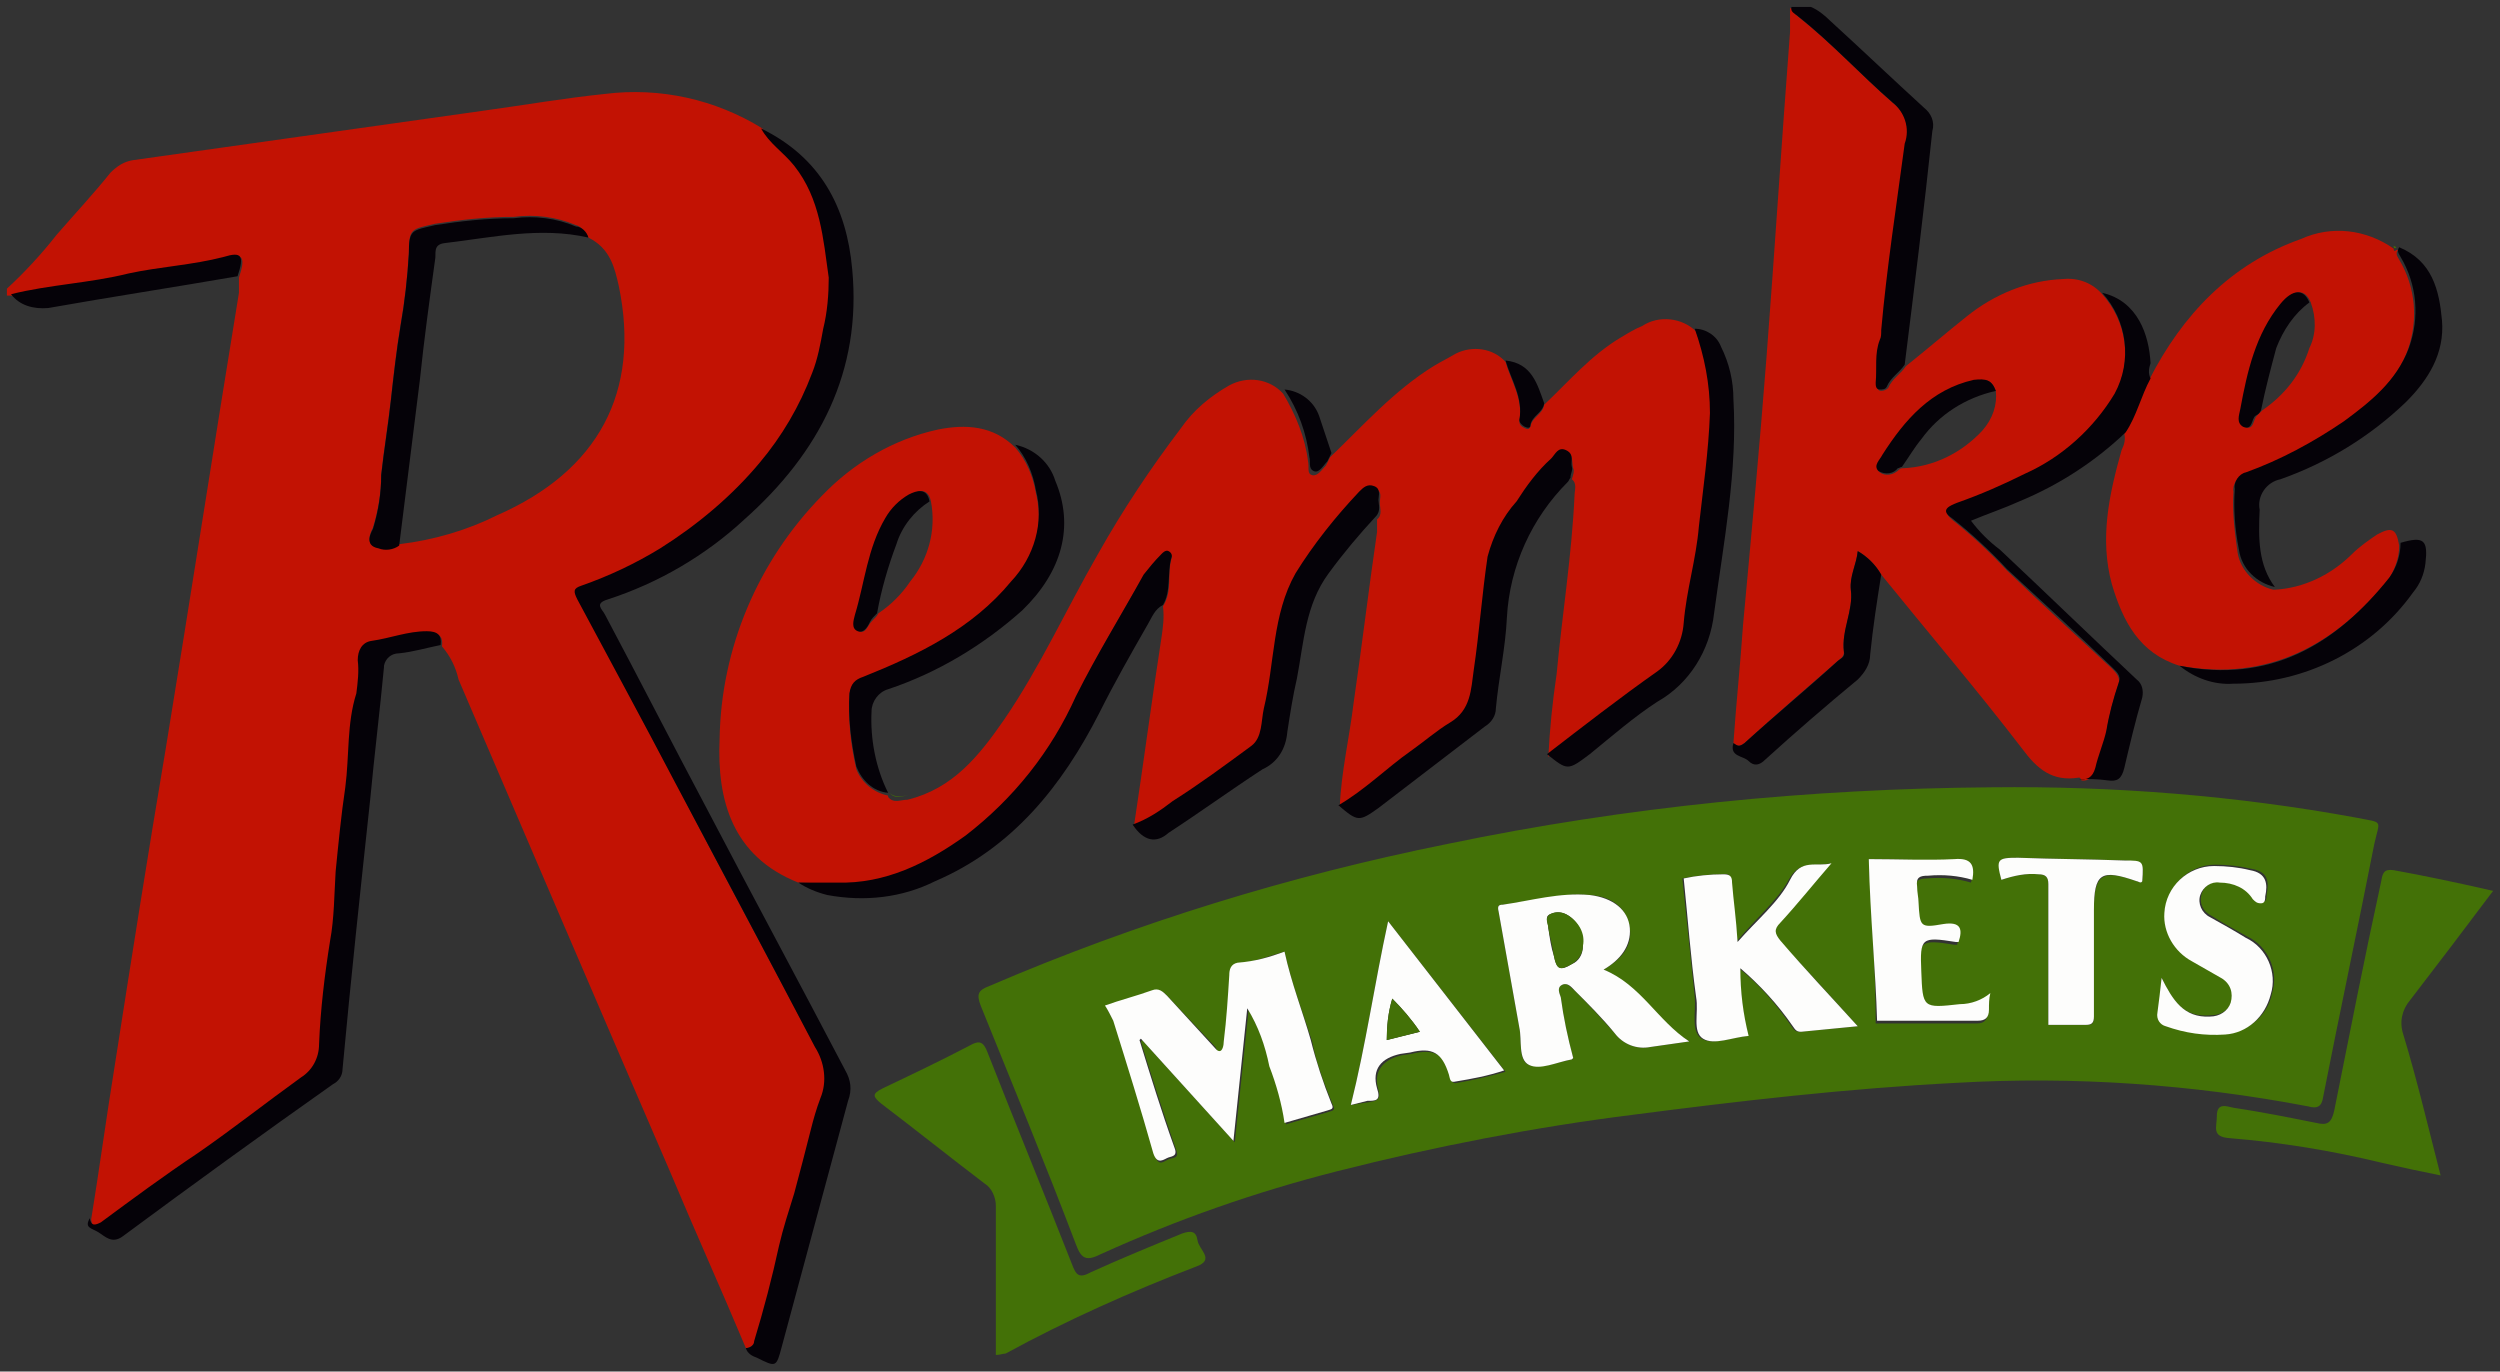 <?xml version="1.0" encoding="utf-8"?>
<!-- Generator: Adobe Illustrator 21.1.0, SVG Export Plug-In . SVG Version: 6.00 Build 0)  -->
<svg version="1.1" id="Layer_1" xmlns="http://www.w3.org/2000/svg" xmlns:xlink="http://www.w3.org/1999/xlink" x="0px" y="0px"
	 viewBox="0 0 181 99.3" style="enable-background:new 0 0 181 99.3;" xml:space="preserve">
<rect x="0" y="0" width="181" height="99.3" fill="#333333" stroke="none"/>
<style type="text/css">
	.st0{fill:#C21203;}
	.st1{fill:#437107;}
	.st2{fill:#FDFDFC;}
	.st3{fill:#050208;}
</style>
<title>Grocery</title>
<path class="st0" d="M54,97.6c-1.8-4.3-3.7-8.5-5.5-12.8C43.4,73,38.3,61.1,33.2,49.2c-0.2-0.9-0.6-1.7-1.2-2.4c0.1-0.7-0.2-1-1-1
	c-1.4-0.1-2.7,0.5-4,0.7c-0.7,0.1-0.9,0.7-1,1.4c0.1,0.8,0,1.6-0.1,2.4c-0.6,2.2-0.5,4.5-0.8,6.8c-0.3,2-0.5,4.1-0.7,6.1
	c-0.2,1.7-0.1,3.4-0.4,5c-0.4,2.5-0.7,5-0.8,7.5c0,1-0.5,1.9-1.3,2.4c-2.5,1.8-5,3.7-7.5,5.5c-2.4,1.6-4.7,3.3-7,5
	c-0.4,0.3-0.7,0.4-0.8-0.3c0.6-3.7,1.1-7.4,1.7-11.1c1.2-7.7,2.4-15.3,3.7-23c1.8-11,3.5-22,5.3-33c0-0.4,0-0.8,0-1.1
	c0.5-1.5,0.3-1.8-1-1.4c-2.3,0.7-4.6,0.7-6.9,1.2c-2.8,0.6-5.7,0.8-8.5,1.5H0.5v-0.5c1.3-1.2,2.5-2.5,3.6-3.9c1.3-1.5,2.7-3,3.9-4.5
	C8.5,12,9,11.7,9.6,11.6c8.5-1.2,17-2.4,25.5-3.6c2.9-0.4,5.8-0.9,8.7-1.2c4-0.5,8,0.4,11.4,2.5c0.6,1.1,1.7,1.7,2.4,2.7
	c1.9,2.4,2.1,5.3,2.5,8.1c0,1.2-0.1,2.5-0.4,3.7c-0.1,1.1-0.4,2.2-0.8,3.2c-0.9,2.4-2.2,4.6-3.8,6.5c-2,2.5-4.5,4.6-7.2,6.3
	c-1.8,1.1-3.7,2-5.7,2.7c-0.6,0.2-0.6,0.4-0.3,1c2.4,4.4,4.7,8.8,7.1,13.3c3.3,6.4,6.7,12.7,10.1,19.1c0.7,1.1,0.8,2.5,0.4,3.7
	c-0.3,0.7-0.5,1.5-0.7,2.3c-0.3,1.5-0.8,3.1-1.2,4.6c-0.3,1.3-0.8,2.5-1.1,3.8c-0.6,2.3-1.1,4.6-1.8,6.9
	C54.5,97.4,54.3,97.6,54,97.6z M42.6,17.2c-0.2-0.4-0.5-0.8-0.9-0.9c-1.4-0.6-3-0.8-4.5-0.6c-1.9,0-3.8,0.2-5.7,0.5
	c-1.7,0.4-1.9,0.3-1.9,2.1c-0.1,1.8-0.3,3.5-0.6,5.2c-0.3,1.8-0.5,3.6-0.7,5.4s-0.5,3.6-0.7,5.4c0,1.3-0.2,2.6-0.6,3.9
	c-0.1,0.2-0.7,1.3,0.4,1.4c0.5,0.2,1.1,0.1,1.5-0.2c2.5-0.3,4.9-1,7.1-2.1c7.3-3.2,10.4-8.9,8.8-16.6C44.5,19.4,44.2,18,42.6,17.2z"
	/>
<path class="st0" d="M150.5,56.3c-1.9,0.3-3-0.6-4.1-2.1c-3.3-4.3-6.8-8.4-10.2-12.6c-0.4-0.7-1-1.3-1.7-1.7c-0.1,1-0.6,1.8-0.5,2.8
	c0.2,1.5-0.7,3-0.5,4.5c0,0.4-0.3,0.5-0.5,0.7c-2.3,2-4.5,3.9-6.7,5.9c-0.4,0.3-0.5,0.2-0.8,0c0.2-2.9,0.5-5.7,0.7-8.6
	c0.6-6.5,1.2-12.9,1.7-19.4c0.6-7.8,1.1-15.7,1.7-23.5c0-0.6,0-1.2,0-1.7h0.2c0,0.4,0.3,0.5,0.5,0.7c2.4,1.9,4.5,4.2,6.8,6.2
	c0.9,0.7,1.2,1.9,0.9,3c-0.6,4.5-1.4,9-1.7,13.5c0,0.2-0.1,0.5-0.1,0.7c-0.5,1-0.2,2-0.3,3.1c0,0.2,0,0.5,0.3,0.5
	c0.2,0,0.4-0.1,0.5-0.2c0.3-0.7,0.9-1,1.3-1.6c1.5-1.2,2.9-2.4,4.4-3.6c2-1.6,4.4-2.6,7-2.7c1.1-0.1,2.1,0.3,2.8,1.1
	c1.8,2,2.2,4.9,0.9,7.3c-1.5,2.5-3.8,4.6-6.5,5.8c-1.6,0.8-3.2,1.5-4.9,2.1c-0.4,0.2-1.2,0.4-0.4,1.1c1.4,1.1,2.8,2.4,4,3.7
	c2.5,2.4,5,4.7,7.6,7.1c0.3,0.3,0.6,0.6,0.5,1.1c-0.4,1.1-0.7,2.3-0.9,3.5c-0.1,0.9-0.5,1.8-0.8,2.7c-0.1,0.5-0.5,0.9-1,0.8
	C150.6,56.3,150.6,56.3,150.5,56.3z M144.5,28.3c-0.3-0.8-0.7-0.9-1.5-0.7c-3.1,0.7-5,2.9-6.6,5.4c-0.2,0.3-0.8,0.8-0.3,1.2
	c0.4,0.3,1,0.2,1.4-0.2c0.1-0.1,0.2-0.1,0.3-0.1c2.2-0.1,4.2-1.1,5.7-2.7C144.3,30.3,144.6,29.3,144.5,28.3L144.5,28.3z"/>
<path class="st1" d="M144.2,57c8.8-0.1,17.7,0.6,26.4,2.2c2,0.4,1.7,0.1,1.3,1.9c-1.2,6.1-2.5,12.2-3.7,18.3
	c-0.1,0.7-0.4,0.9-1.1,0.7c-8.4-1.6-17-2.2-25.5-1.7c-7.8,0.4-15.6,1.3-23.3,2.3c-7.2,0.9-14.4,2.3-21.5,4.1
	c-5.9,1.5-11.6,3.5-17.1,6c-1,0.5-1.4,0.4-1.8-0.7c-2.2-5.8-4.6-11.6-6.9-17.3c-0.3-0.8-0.2-1.1,0.6-1.4c10.7-4.6,21.8-8,33.2-10.3
	C117.8,58.4,131,57.1,144.2,57z M93,68.9c-1.1,0.3-2.1,0.7-3.2,0.9c-0.5,0.1-0.6,0.5-0.6,0.9c-0.1,1.6-0.3,3.2-0.4,4.8
	c0,0.2,0.1,0.6-0.3,0.7s-0.4-0.2-0.5-0.4l-3.4-3.6c-0.3-0.3-0.5-0.6-1.1-0.4c-1.1,0.4-2.3,0.7-3.4,1.1c0.2,0.4,0.4,0.8,0.6,1.1
	c1,3.2,2,6.4,2.9,9.6c0.3,1,0.7,0.4,1.1,0.3s0.7-0.1,0.4-0.8c-0.9-2.6-1.7-5.1-2.5-7.7l0.1-0.1l6.7,7.4l1-9.6
	c0.7,1.3,1.3,2.7,1.6,4.2c0.5,1.3,0.9,2.7,1.1,4.1l3.1-0.9c0.3-0.1,0.5-0.1,0.3-0.5c-0.6-1.5-1.2-3-1.5-4.6
	C94.3,73.2,93.5,71.2,93,68.9L93,68.9z M116.1,70.2c1.2-0.7,2.1-1.6,1.9-3s-1.2-2.3-2.9-2.4c-2.1-0.2-4.2,0.5-6.3,0.7
	c-0.3,0-0.4,0.1-0.3,0.5c0.5,2.8,1,5.6,1.5,8.4c0.2,0.9-0.1,2.4,0.7,2.7s2.1-0.2,3.1-0.4c0,0,0.1,0,0.1-0.1
	c-0.4-1.4-0.7-2.9-0.9-4.4c-0.1-0.3-0.3-0.7,0.1-0.9s0.6,0.2,0.9,0.4c1,1,2,2.1,2.9,3.1c0.6,0.8,1.6,1.2,2.6,1l2.8-0.4
	C119.9,73.9,118.7,71.3,116.1,70.2z M134.5,74.3c-1.9-2.1-3.8-4.2-5.7-6.2c-0.5-0.5-0.5-0.8,0-1.3c1.3-1.3,2.4-2.8,3.7-4.3
	c-1.1,0.3-2.2-0.3-3,1.2c-0.8,1.5-2.4,2.8-3.8,4.5c-0.2-1.6-0.4-3-0.4-4.3c0-0.5-0.1-0.7-0.6-0.6c-1,0-1.9,0.1-2.9,0.3
	c0.3,2.9,0.6,5.8,0.9,8.6c0.1,1-0.3,2.5,0.5,3s2.1-0.1,3.3-0.2c-0.3-1.6-0.5-3.3-0.6-4.9c1.5,1.2,2.7,2.6,3.8,4.2
	c0.2,0.3,0.3,0.4,0.6,0.4L134.5,74.3z M156.5,70.8c-0.1,1-0.1,1.7-0.2,2.4c-0.1,0.4,0.2,0.9,0.6,1c0,0,0,0,0,0
	c1.4,0.5,2.8,0.7,4.3,0.6c1.6-0.1,3-1.3,3.3-2.9c0.5-1.6-0.3-3.4-1.8-4.1c-0.9-0.5-1.8-1-2.6-1.5c-0.6-0.3-0.9-0.9-0.7-1.6
	c0.2-0.6,0.8-1,1.4-0.9c0.9,0,1.8,0.4,2.4,1.2c0.1,0.2,0.3,0.3,0.6,0.3s0.3-0.3,0.3-0.5c0.2-1,0.1-1.7-1.1-1.9
	c-0.9-0.2-1.7-0.3-2.6-0.3c-1.9,0-3.5,1.5-3.6,3.4c-0.1,1.5,0.7,2.9,2,3.5c0.7,0.4,1.4,0.8,2.1,1.2c0.6,0.4,0.9,1.1,0.7,1.8
	c-0.2,0.6-0.8,1-1.5,1C158.1,73.7,157.3,72.5,156.5,70.8L156.5,70.8z M135.3,62.2c0.2,4.2,0.5,8.1,0.5,11.9c2.4,0,4.9,0,7.3,0
	c0.6,0,0.8-0.3,0.8-0.8c0-0.4,0.1-0.8,0.1-1.2c-0.6,0.5-1.4,0.8-2.2,0.8c-2.7,0.3-2.7,0.3-2.8-2.4c-0.1-2.4,0-2.5,2.5-2.1h0.2
	c0.2-1,0.2-1.5-1.1-1.3c-1.8,0.2-1.8,0.1-1.8-1.6c0-0.4,0-0.8-0.1-1.1c-0.1-0.6,0.2-0.8,0.8-0.8c1.1-0.1,2.2,0,3.2,0.3
	c0.3-1.2-0.1-1.6-1.3-1.5C139.4,62.3,137.4,62.2,135.3,62.2L135.3,62.2z M100.5,66.7c-1,4.6-1.6,8.9-2.7,13.3l1.3-0.2
	c0.5-0.1,0.9-0.1,0.7-0.9c-0.4-1.3,0.3-2.2,1.7-2.5l0.7-0.1c1.6-0.4,2.4,0,2.8,1.6c0.1,0.3,0.1,0.6,0.5,0.5c1.2-0.2,2.4-0.5,3.5-0.8
	L100.5,66.7z M148.3,74.2h2.7c0.4,0,0.6,0,0.6-0.6c0-2.6,0-5.1,0-7.7c0-2.6,0.6-3,3.1-2.1c0.1,0,0.3,0.2,0.4,0
	c0.1-1.4,0.1-1.4-1.3-1.5c-2.6-0.1-5.1-0.1-7.7-0.2c-1.5,0-1.5,0.1-1.2,1.6c0.9-0.3,1.8-0.5,2.7-0.4c0.5,0,0.7,0.2,0.7,0.7
	C148.3,67.3,148.3,70.6,148.3,74.2L148.3,74.2z"/>
<path class="st0" d="M57.8,63.9c-4.8-1.9-5.9-6-5.7-10.4c0.1-6.6,2.8-12.9,7.4-17.6c2.3-2.4,5.2-4.1,8.4-4.8c2-0.4,4-0.3,5.6,1.3
	c0.8,0.9,1.3,2.1,1.5,3.3c0.6,2.4-0.1,4.9-1.8,6.6c-2.8,3.4-6.7,5.3-10.7,6.9c-0.6,0.2-1,0.5-1,1.2c-0.1,1.8,0.1,3.6,0.5,5.3
	c0.4,1,1.3,1.7,2.3,1.9v0.1c0.4,0.5,0.9,0.2,1.4,0.2c3.3-0.8,5.2-3.2,7-5.8c2.6-3.8,4.5-8,6.8-12c1.8-3.2,3.8-6.2,6-9.1
	c0.9-1.3,2.1-2.3,3.5-3.1c1.3-0.7,2.9-0.5,3.9,0.6c0.9,1.5,1.6,3.2,1.8,4.9c0.1,0.4-0.1,0.9,0.3,1s0.7-0.4,1-0.7
	c0.1-0.2,0.2-0.4,0.3-0.6c2.4-2.3,4.6-4.8,7.5-6.6c0.5-0.3,1.1-0.6,1.6-0.9c1.2-0.6,2.7-0.4,3.6,0.6c0.4,1.4,1.3,2.7,1,4.3
	c0,0.3,0.2,0.4,0.4,0.5s0.3,0.1,0.4-0.1c0.1-0.7,0.9-0.9,1-1.6c1.8-1.7,3.4-3.6,5.6-4.9c0.5-0.3,1-0.6,1.5-0.8
	c1.2-0.8,2.9-0.6,3.9,0.4c0.7,1.9,1.1,4,1.1,6.1c-0.1,2.7-0.6,5.4-0.8,8.2c-0.2,2.4-0.9,4.6-1.1,7c-0.1,1.4-0.8,2.7-1.9,3.5
	c-2.7,2-5.3,4-8,6c0.1-2,0.3-4,0.6-6c0.4-4.3,1.1-8.6,1.3-13c0-0.3,0.2-0.8-0.2-1.1c0.1-0.3,0.2-0.6,0.1-0.8c-0.1-0.4,0-1-0.4-1.2
	s-0.7,0.4-1.1,0.6c-1,0.9-1.8,1.9-2.5,3.1c-1,1.1-1.7,2.5-2.1,4c-0.4,2.7-0.6,5.4-1,8.2c-0.2,1.4-0.2,3-1.7,3.8
	c-1,0.6-1.9,1.4-2.9,2.1c-1.8,1.3-3.4,2.8-5.2,3.9c0.1-2.5,0.7-5,1-7.5c0.6-4.1,1.1-8.3,1.7-12.4c0-0.3,0-0.6,0-0.9
	c0.4-0.3,0.2-0.8,0.2-1.2s0.2-0.8-0.3-1s-0.9,0.1-1.1,0.4c-1.7,1.8-3.3,3.8-4.6,5.9c-1.7,3.1-1.5,6.6-2.3,9.8
	c-0.2,0.9-0.1,2.1-0.9,2.7c-1.8,1.4-3.7,2.7-5.7,4c-0.9,0.7-1.9,1.3-2.9,1.7v-0.1l0,0c0.7-4.6,1.3-9.2,2-13.7
	c0.1-0.7,0.2-1.4,0.1-2.2c0.7-1.1,0.3-2.3,0.6-3.4c0.1-0.2,0-0.4-0.2-0.5c-0.2-0.1-0.4,0-0.5,0.2c-0.5,0.4-0.9,0.9-1.3,1.5
	c-1.7,2.9-3.4,5.8-4.9,8.8c-1.8,4-4.5,7.5-8,10.1c-2.8,2-5.7,3.5-9.3,3.4L57.8,63.9z M67.4,36.3c-0.2-1-0.9-0.8-1.5-0.5
	c-0.7,0.4-1.3,1-1.7,1.7c-1.3,2.2-1.6,4.6-2.2,7c-0.1,0.4-0.3,1,0.2,1.2s0.6-0.4,0.9-0.7s0.4-0.4,0.5-0.6c0.9-0.6,1.7-1.4,2.3-2.3
	C67.2,40.5,67.8,38.4,67.4,36.3z"/>
<path class="st0" d="M157.8,48.2c-2.9-0.9-4.1-3.2-4.9-5.9c-0.9-3.3-0.2-6.5,0.7-9.7c0.2-0.4,0.3-0.8,0.2-1.2
	c0.8-1.2,1.1-2.6,1.8-3.9c2.4-4.7,5.9-8.4,11-10.2c2.2-1,4.7-0.7,6.7,0.7c0,0.2,0.1,0.2,0.2,0.1c0,0,0.1,0,0.1,0
	c-0.2,0.3,0,0.5,0.1,0.7c1.2,2,1.4,4.4,0.6,6.6c-0.9,2.4-2.8,3.8-4.7,5.3c-2.2,1.5-4.6,2.7-7.1,3.7c-0.5,0.1-0.9,0.7-0.8,1.2
	c-0.1,1.5,0.1,3,0.3,4.4c0.2,1.3,1.3,2.4,2.6,2.7c2.2-0.1,4.2-1.1,5.7-2.6c0.5-0.5,1.2-1,1.8-1.4c1.1-0.6,1.4-0.4,1.6,0.8
	c0,0.9-0.3,1.7-0.8,2.5C169.1,46.6,164.3,49.4,157.8,48.2z M167.3,21.9c-0.4-1-1.2-1-2.1,0.1c-1.9,2.2-2.4,4.9-2.9,7.6
	c-0.1,0.4-0.3,1,0.2,1.3c0.7,0.3,0.6-0.5,0.9-0.8c0.1-0.1,0.3-0.3,0.4-0.4c1.6-1.1,2.8-2.6,3.4-4.5C167.7,24.2,167.7,23,167.3,21.9
	L167.3,21.9z"/>
<path class="st1" d="M72.1,98.1c0-3.7,0-7.3,0-10.8c0-0.6-0.3-1.3-0.8-1.6c-2.5-1.9-5-3.9-7.5-5.8c-0.6-0.5-0.7-0.7,0.1-1.1
	c2.1-1,4.2-2,6.3-3.1c0.7-0.4,1-0.3,1.3,0.5c2,5.1,4.1,10.2,6.1,15.3c0.3,0.8,0.5,1.1,1.4,0.6c2.2-1,4.4-1.9,6.6-2.8
	c0.6-0.2,1-0.2,1.1,0.5s1.3,1.4-0.1,1.9c-4.7,1.8-9.4,3.9-13.8,6.3C72.6,98,72.4,98.1,72.1,98.1z"/>
<path class="st1" d="M180.5,64.5c-2.1,2.8-4,5.3-6,7.9c-0.6,0.7-0.8,1.6-0.5,2.5c1,3.3,1.8,6.7,2.7,10.2c-1.5-0.3-2.9-0.6-4.2-0.9
	c-3.7-0.9-7.4-1.5-11.1-1.8c-1.3-0.1-0.9-0.8-0.9-1.6c0-1,0.7-0.7,1.2-0.6c2,0.3,4,0.7,6,1.1c0.8,0.2,1.1,0,1.3-0.9
	c1.1-5.5,2.2-11.1,3.4-16.6c0.1-0.6,0.2-0.9,0.9-0.8C175.5,63.4,177.9,63.9,180.5,64.5z"/>
<path class="st1" d="M65.8,57.6c-0.5,0-1,0.3-1.4-0.2C64.8,57.8,65.3,57.6,65.8,57.6z"/>
<path class="st1" d="M173.5,17.9c-0.1,0.1-0.2,0.1-0.2-0.1L173.5,17.9z"/>
<polygon class="st1" points="82,59.6 82,59.6 82,59.6 "/>
<path class="st2" d="M93,68.9c0.5,2.3,1.3,4.3,1.9,6.4c0.4,1.6,0.9,3.1,1.5,4.6c0.2,0.4,0,0.4-0.3,0.5l-3.1,0.9
	c-0.2-1.4-0.6-2.8-1.1-4.1c-0.3-1.5-0.8-2.9-1.6-4.2l-1,9.6l-6.7-7.4l-0.1,0.1c0.8,2.6,1.6,5.2,2.5,7.7c0.3,0.7-0.1,0.7-0.4,0.8
	s-0.8,0.6-1.1-0.3c-0.9-3.2-1.9-6.4-2.9-9.6c-0.2-0.4-0.4-0.8-0.6-1.1c1.1-0.4,2.3-0.7,3.4-1.1c0.5-0.2,0.8,0.1,1.1,0.4l3.3,3.6
	c0.2,0.2,0.3,0.4,0.5,0.4s0.3-0.4,0.3-0.7c0.2-1.6,0.3-3.2,0.4-4.8c0-0.4,0.1-0.8,0.6-0.9C90.9,69.6,91.9,69.3,93,68.9z"/>
<path class="st2" d="M116.1,70.2c2.7,1.1,3.9,3.7,6.2,5.2l-2.8,0.4c-1,0.2-2-0.2-2.6-1c-0.9-1.1-1.9-2.1-2.9-3.1
	c-0.2-0.2-0.5-0.6-0.9-0.4s-0.2,0.6-0.1,0.9c0.2,1.5,0.5,2.9,0.9,4.4c0,0-0.1,0.1-0.1,0.1c-1.1,0.2-2.3,0.8-3.1,0.4
	s-0.5-1.8-0.7-2.7c-0.5-2.8-1-5.6-1.5-8.4c-0.1-0.4,0-0.5,0.3-0.5c2.1-0.3,4.1-0.9,6.3-0.7c1.7,0.2,2.8,1.1,2.9,2.4
	S117.3,69.5,116.1,70.2z M114.6,68.5c0.1-0.9-0.4-1.9-1.2-2.3c-0.4-0.2-0.8-0.2-1.2,0c-0.4,0.2-0.1,0.6-0.1,1c0.1,0.7,0.2,1.4,0.4,2
	c0.2,1,0.5,1.1,1.3,0.6C114.3,69.6,114.6,69.1,114.6,68.5L114.6,68.5z"/>
<path class="st2" d="M134.5,74.3l-4.1,0.4c-0.3,0-0.4-0.1-0.6-0.4c-1.1-1.6-2.4-3-3.8-4.2c0,1.7,0.2,3.3,0.6,4.9
	c-1.2,0.1-2.5,0.7-3.3,0.2s-0.3-1.9-0.5-3c-0.4-2.9-0.6-5.7-0.9-8.6c0.9-0.2,1.9-0.3,2.9-0.3c0.5,0,0.6,0.2,0.6,0.6
	c0.1,1.3,0.3,2.6,0.4,4.3c1.4-1.6,3-2.9,3.8-4.5c0.8-1.6,1.9-0.9,3-1.2c-1.3,1.5-2.5,3-3.7,4.3c-0.5,0.5-0.4,0.8,0,1.3
	C130.7,70.2,132.6,72.2,134.5,74.3z"/>
<path class="st2" d="M156.5,70.8c0.8,1.6,1.6,2.9,3.5,2.8c0.7,0,1.3-0.4,1.5-1c0.2-0.7,0-1.4-0.7-1.8c-0.7-0.4-1.4-0.8-2.1-1.2
	c-1.3-0.7-2.1-2.1-2-3.5c0.1-1.9,1.7-3.4,3.6-3.4c0.9,0,1.8,0.1,2.6,0.3c1.2,0.2,1.3,1,1.1,1.9c0,0.2,0,0.5-0.3,0.5
	s-0.4-0.1-0.6-0.3c-0.5-0.8-1.4-1.2-2.4-1.2c-0.6-0.1-1.2,0.3-1.4,0.9c-0.2,0.6,0.1,1.3,0.7,1.6c0.9,0.5,1.8,1,2.6,1.5
	c1.5,0.7,2.3,2.5,1.8,4.1c-0.4,1.6-1.7,2.8-3.3,2.9c-1.5,0.1-2.9-0.1-4.3-0.6c-0.4-0.1-0.7-0.5-0.6-1c0,0,0,0,0,0
	C156.3,72.5,156.4,71.8,156.5,70.8z"/>
<path class="st2" d="M135.3,62.2c2.1,0,4.2,0.1,6.2,0c1.2-0.1,1.5,0.4,1.3,1.5c-1-0.3-2.1-0.4-3.2-0.3c-0.6,0-0.9,0.1-0.8,0.8
	c0,0.4,0.1,0.8,0.1,1.1c0.1,1.8,0.1,1.9,1.8,1.6c1.3-0.2,1.4,0.4,1.1,1.3h-0.2c-2.5-0.4-2.6-0.3-2.5,2.1c0.1,2.7,0.1,2.7,2.8,2.4
	c0.8,0,1.6-0.3,2.2-0.8c-0.1,0.4-0.1,0.8-0.1,1.2c0,0.6-0.3,0.8-0.8,0.8c-2.5,0-5,0-7.3,0C135.8,70.3,135.4,66.4,135.3,62.2z"/>
<path class="st2" d="M100.5,66.7l8.4,10.8c-1.2,0.4-2.3,0.6-3.5,0.8c-0.4,0.1-0.4-0.1-0.5-0.5c-0.5-1.6-1.2-2-2.8-1.6l-0.7,0.1
	c-1.4,0.3-2.1,1.1-1.7,2.5c0.3,0.9-0.1,0.9-0.7,0.9L97.8,80C98.9,75.6,99.5,71.3,100.5,66.7z M100.4,75.3l2.4-0.6
	c-0.6-0.9-1.3-1.7-2-2.4C100.5,73.3,100.4,74.3,100.4,75.3L100.4,75.3z"/>
<path class="st2" d="M148.3,74.2c0-3.5,0-6.8,0-10.2c0-0.5-0.2-0.7-0.7-0.7c-0.9-0.1-1.8,0.1-2.7,0.4c-0.4-1.5-0.3-1.6,1.2-1.6
	c2.6,0.1,5.1,0.1,7.7,0.2c1.4,0,1.4,0,1.3,1.5c-0.1,0.2-0.3,0-0.4,0c-2.6-0.9-3.1-0.6-3.1,2.1c0,2.7,0,5.1,0,7.7
	c0,0.5-0.2,0.6-0.6,0.6L148.3,74.2z"/>
<path class="st3" d="M63.5,44.4c-0.2,0.2-0.4,0.4-0.5,0.6s-0.4,0.9-0.9,0.7s-0.3-0.8-0.2-1.2c0.7-2.3,0.9-4.8,2.2-7
	c0.4-0.7,1-1.3,1.7-1.7c0.6-0.3,1.3-0.5,1.5,0.5c-1.1,0.7-2,1.8-2.4,3.1C64.3,41,63.8,42.7,63.5,44.4z"/>
<path class="st3" d="M163.7,29.7c-0.1,0.2-0.2,0.3-0.4,0.4c-0.3,0.2-0.2,1.1-0.9,0.8c-0.5-0.3-0.3-0.8-0.2-1.3
	c0.5-2.7,1.1-5.4,2.9-7.6c0.9-1.1,1.7-1.1,2.1-0.1c-1.1,0.8-1.9,2-2.4,3.3C164.4,26.7,164,28.2,163.7,29.7z"/>
<path class="st3" d="M137.9,26.4c-0.4,0.6-1,0.9-1.3,1.6c-0.1,0.2-0.3,0.2-0.5,0.2c-0.3,0-0.3-0.3-0.3-0.5c0.1-1-0.1-2.1,0.3-3.1
	c0.1-0.2,0.1-0.4,0.1-0.7c0.4-4.5,1.1-9,1.7-13.5c0.4-1.1,0-2.3-0.9-3c-2.3-2-4.4-4.3-6.8-6.2c-0.2-0.2-0.6-0.3-0.5-0.7h1.4
	c0.5,0.2,1,0.6,1.4,1c2.3,2.1,4.5,4.2,6.8,6.3c0.5,0.4,0.8,1,0.6,1.7C139.3,15.2,138.6,20.8,137.9,26.4z"/>
<path class="st3" d="M54,97.6c0.3,0,0.6-0.2,0.6-0.5c0.7-2.3,1.3-4.6,1.8-6.9c0.3-1.3,0.7-2.5,1.1-3.8c0.4-1.5,0.8-3,1.2-4.6
	c0.2-0.8,0.4-1.5,0.7-2.3c0.5-1.2,0.3-2.6-0.4-3.7c-3.3-6.3-6.7-12.7-10.1-19.1c-2.3-4.4-4.7-8.8-7.1-13.3c-0.3-0.6-0.3-0.8,0.3-1
	c2-0.7,3.9-1.6,5.7-2.7c2.7-1.7,5.2-3.8,7.2-6.2c1.6-1.9,2.9-4.1,3.8-6.5c0.4-1,0.6-2.1,0.8-3.2c0.3-1.2,0.4-2.5,0.4-3.7
	c-0.4-2.8-0.6-5.7-2.5-8.1c-0.8-1-1.8-1.6-2.4-2.7c4.3,2.1,6.2,5.7,6.6,10.2c0.7,7.4-2.4,13.3-7.8,18.1c-2.8,2.6-6.2,4.6-9.9,5.8
	c-1,0.3-0.4,0.7-0.2,1.1c2.5,4.7,4.9,9.4,7.4,14.1c3.3,6.3,6.7,12.6,10,18.9c0.4,0.7,0.5,1.4,0.2,2.2c-1.6,5.9-3.2,11.9-4.8,17.8
	c-0.4,1.5-0.4,1.5-1.8,0.8C54.5,98.2,54.1,98,54,97.6z"/>
<path class="st3" d="M6.5,88.2c0.1,0.6,0.4,0.5,0.8,0.3c2.3-1.7,4.6-3.4,7-5c2.6-1.8,5-3.7,7.5-5.5c0.8-0.5,1.3-1.4,1.3-2.4
	c0.1-2.5,0.4-5,0.8-7.5c0.3-1.6,0.3-3.4,0.4-5c0.2-2,0.4-4.1,0.7-6.1c0.3-2.3,0.1-4.6,0.8-6.8c0.1-0.8,0.2-1.6,0.1-2.4
	c0-0.7,0.3-1.3,1-1.4c1.4-0.2,2.6-0.7,4-0.7c0.8,0,1.1,0.3,1,1c-1,0.2-2,0.5-3,0.6c-0.6,0-1,0.4-1.1,0.9c0,0,0,0.1,0,0.1
	c-0.3,3.2-0.7,6.4-1,9.6c-0.7,6.5-1.4,13-2,19.5c0,0.5-0.3,0.9-0.7,1.1c-5.1,3.6-10.2,7.3-15.2,11c-0.8,0.6-1.3,0-1.8-0.3
	S6.1,88.9,6.5,88.2z"/>
<path class="st3" d="M57.8,63.9h2.8c3.5,0.1,6.5-1.4,9.3-3.4c3.5-2.7,6.2-6.1,8-10.1c1.5-3,3.3-5.9,4.9-8.8c0.4-0.5,0.8-1,1.3-1.5
	c0.1-0.1,0.3-0.3,0.5-0.2c0.2,0.1,0.3,0.3,0.2,0.5c-0.3,1.1,0,2.4-0.6,3.4c-0.6,0.3-0.8,0.9-1.1,1.4c-1.2,2.1-2.4,4.2-3.5,6.4
	c-2.7,5.3-6.3,9.8-11.9,12.2c-2.4,1.2-5.1,1.5-7.8,1C59.1,64.6,58.4,64.3,57.8,63.9z"/>
<path class="st3" d="M155.7,27.4c-0.7,1.3-1,2.7-1.8,3.9c-2.2,2.1-4.8,3.8-7.7,5c-1.1,0.5-2.3,0.9-3.5,1.4c0.6,0.8,1.3,1.5,2.1,2.1
	c3.3,3.1,6.6,6.3,9.9,9.4c0.4,0.3,0.5,0.8,0.4,1.3c-0.5,1.7-0.9,3.4-1.3,5.1c-0.2,0.8-0.5,1-1.2,0.9s-1.4-0.1-2.1-0.1
	c0.6,0.1,1-0.1,1.2-0.8c0.2-0.9,0.6-1.8,0.8-2.7c0.2-1.2,0.5-2.3,0.9-3.5c0.2-0.5-0.2-0.8-0.5-1.1c-2.5-2.4-5-4.7-7.6-7.1
	c-1.2-1.3-2.6-2.6-4-3.7c-0.9-0.6-0.1-0.9,0.4-1.1c1.7-0.6,3.3-1.3,4.9-2.1c2.7-1.2,5-3.3,6.5-5.8c1.3-2.4,0.9-5.3-0.9-7.3
	c2.6,0.6,3.4,3.1,3.5,5.1C155.6,26.6,155.5,27,155.7,27.4z"/>
<path class="st3" d="M112,54.6c2.6-2,5.3-4.1,8-6c1.1-0.8,1.8-2.1,1.9-3.5c0.2-2.4,0.9-4.6,1.1-7c0.3-2.7,0.7-5.4,0.8-8.2
	c0-2.1-0.4-4.1-1.1-6.1c0.8,0,1.6,0.5,1.9,1.3c0.6,1.2,0.9,2.5,0.9,3.8c0.3,5.2-0.7,10.3-1.4,15.5c-0.3,2.7-1.8,5.1-4.1,6.4
	c-1.7,1.1-3.3,2.5-4.9,3.8C113.5,55.8,113.5,55.8,112,54.6z"/>
<path class="st3" d="M96.9,58.3c1.9-1.1,3.5-2.7,5.2-3.9c1-0.7,1.9-1.5,2.9-2.1c1.5-0.9,1.5-2.4,1.7-3.8c0.4-2.7,0.6-5.5,1-8.2
	c0.4-1.5,1.1-2.9,2.1-4c0.7-1.1,1.5-2.2,2.5-3.1c0.3-0.3,0.5-0.9,1.1-0.6s0.3,0.8,0.4,1.2c0.1,0.2-0.1,0.5-0.1,0.8
	c-0.1,0.1-0.1,0.2-0.2,0.3c-2.6,2.6-4.2,6.1-4.4,9.8c-0.1,2.2-0.6,4.4-0.8,6.6c0,0.5-0.3,1-0.8,1.3c-2.6,2-5.1,3.9-7.7,5.9
	C98.4,59.5,98.3,59.5,96.9,58.3z"/>
<path class="st3" d="M82,59.7c1.1-0.4,2-1,2.9-1.7c1.9-1.2,3.8-2.6,5.7-4c0.8-0.6,0.7-1.8,0.9-2.7c0.8-3.3,0.6-6.8,2.3-9.8
	c1.3-2.1,2.9-4.1,4.6-5.9c0.3-0.3,0.6-0.6,1.1-0.4s0.3,0.7,0.3,1s0.2,0.8-0.2,1.2c-1.2,1.3-2.3,2.6-3.4,4.1c-1.7,2.3-1.8,5-2.3,7.6
	c-0.3,1.3-0.5,2.6-0.7,3.9c-0.1,1.2-0.7,2.2-1.8,2.7c-2.3,1.5-4.5,3.1-6.8,4.6C83.7,61.1,82.8,60.9,82,59.7z"/>
<path class="st3" d="M64.3,57.4c-1.1-0.1-1.9-0.9-2.3-1.9c-0.4-1.8-0.6-3.6-0.5-5.3c0.1-0.7,0.4-1,1-1.2c4-1.6,7.9-3.5,10.7-6.9
	c1.7-1.8,2.4-4.3,1.8-6.6c-0.2-1.2-0.7-2.4-1.5-3.3c1.4,0.3,2.5,1.3,2.9,2.6c1.4,3.3,0.5,6.6-2.4,9.4c-2.8,2.5-6.1,4.5-9.7,5.7
	c-0.7,0.2-1.2,0.9-1.2,1.6C63,53.5,63.4,55.6,64.3,57.4z"/>
<path class="st3" d="M164.7,42.5c-1.3-0.3-2.4-1.3-2.6-2.7c-0.3-1.5-0.4-3-0.3-4.4c-0.1-0.5,0.3-1.1,0.8-1.2
	c2.5-0.9,4.9-2.2,7.1-3.7c1.9-1.4,3.8-2.9,4.7-5.3c0.8-2.2,0.6-4.6-0.6-6.6c-0.1-0.2-0.3-0.4-0.1-0.7c2.4,1,2.9,3.1,3.1,5.3
	c0.2,2.4-1,4.3-2.6,5.9c-2.6,2.5-5.7,4.4-9.1,5.6c-1,0.2-1.7,1.2-1.5,2.2C163.5,39,163.5,40.9,164.7,42.5z"/>
<path class="st3" d="M125.5,53.8c0.3,0.2,0.4,0.3,0.8,0c2.2-2,4.5-3.9,6.7-5.9c0.2-0.2,0.6-0.3,0.5-0.7c-0.2-1.6,0.7-3,0.5-4.5
	c-0.1-1,0.4-1.8,0.5-2.8c0.7,0.4,1.3,1,1.7,1.7c-0.3,1.9-0.6,3.8-0.8,5.8c0,0.7-0.4,1.3-0.9,1.8c-2.3,1.9-4.5,3.8-6.7,5.8
	c-0.4,0.4-0.8,0.5-1.2,0.1S125.2,54.8,125.5,53.8z"/>
<path class="st3" d="M157.8,48.2c6.5,1.3,11.3-1.5,15.2-6.4c0.5-0.7,0.8-1.6,0.8-2.5c1.7-0.5,2-0.2,1.8,1.5
	c-0.1,0.8-0.4,1.5-0.9,2.1c-3,4.2-7.9,6.6-13,6.6C160.3,49.6,158.9,49.1,157.8,48.2z"/>
<path class="st3" d="M0.8,21.3c2.8-0.7,5.7-0.8,8.5-1.5c2.3-0.5,4.6-0.6,6.9-1.2c1.3-0.4,1.5-0.1,1,1.4c-4.6,0.8-9.2,1.5-13.7,2.3
	C2.4,22.4,1.4,22.1,0.8,21.3z"/>
<path class="st3" d="M96.4,32.8c-0.1,0.2-0.2,0.4-0.3,0.6c-0.3,0.3-0.6,0.9-1,0.7s-0.2-0.7-0.3-1c-0.2-1.7-0.8-3.4-1.8-4.9
	c1.1,0.1,2.1,0.8,2.5,1.9C95.8,31,96.1,31.9,96.4,32.8z"/>
<path class="st3" d="M111.8,29.2c-0.1,0.7-0.9,0.9-1,1.6c0,0.2-0.2,0.2-0.4,0.1s-0.4-0.3-0.4-0.5c0.3-1.6-0.6-2.9-1-4.3
	C110.9,26.3,111.3,27.8,111.8,29.2z"/>
<path class="st3" d="M42.6,17.2c-3.5-0.8-7,0-10.4,0.4c-0.9,0.1-0.6,0.8-0.7,1.2c-0.4,2.9-0.8,5.8-1.1,8.7c-0.5,4-1,8-1.5,12
	c-0.4,0.3-1,0.4-1.5,0.2c-1.1-0.2-0.5-1.2-0.4-1.4c0.4-1.3,0.6-2.6,0.6-3.9c0.2-1.8,0.5-3.6,0.7-5.4s0.4-3.6,0.7-5.4
	c0.3-1.7,0.5-3.5,0.6-5.2c0-1.8,0.2-1.7,1.9-2.1c1.9-0.3,3.8-0.5,5.7-0.5c1.5-0.2,3.1,0,4.5,0.6C42.1,16.4,42.5,16.8,42.6,17.2z"/>
<path class="st3" d="M144.5,28.3c-2.2,0.5-4.1,1.7-5.4,3.5c-0.5,0.6-0.9,1.3-1.4,2c-0.1,0-0.2,0.1-0.3,0.1c-0.3,0.4-0.9,0.5-1.4,0.2
	c-0.4-0.4,0.1-0.8,0.3-1.2c1.6-2.5,3.5-4.7,6.6-5.4C143.8,27.4,144.2,27.5,144.5,28.3z"/>
<path class="st1" d="M114.6,68.5c0,0.5-0.3,1-0.8,1.3c-0.9,0.5-1.1,0.4-1.3-0.6c-0.1-0.7-0.3-1.4-0.4-2c0-0.3-0.3-0.7,0.1-1
	c0.4-0.2,0.8-0.2,1.2,0C114.3,66.7,114.8,67.6,114.6,68.5z"/>
<path class="st1" d="M100.4,75.3c0-1,0.1-2,0.4-3c0.7,0.7,1.4,1.5,2,2.4L100.4,75.3z"/>
</svg>
